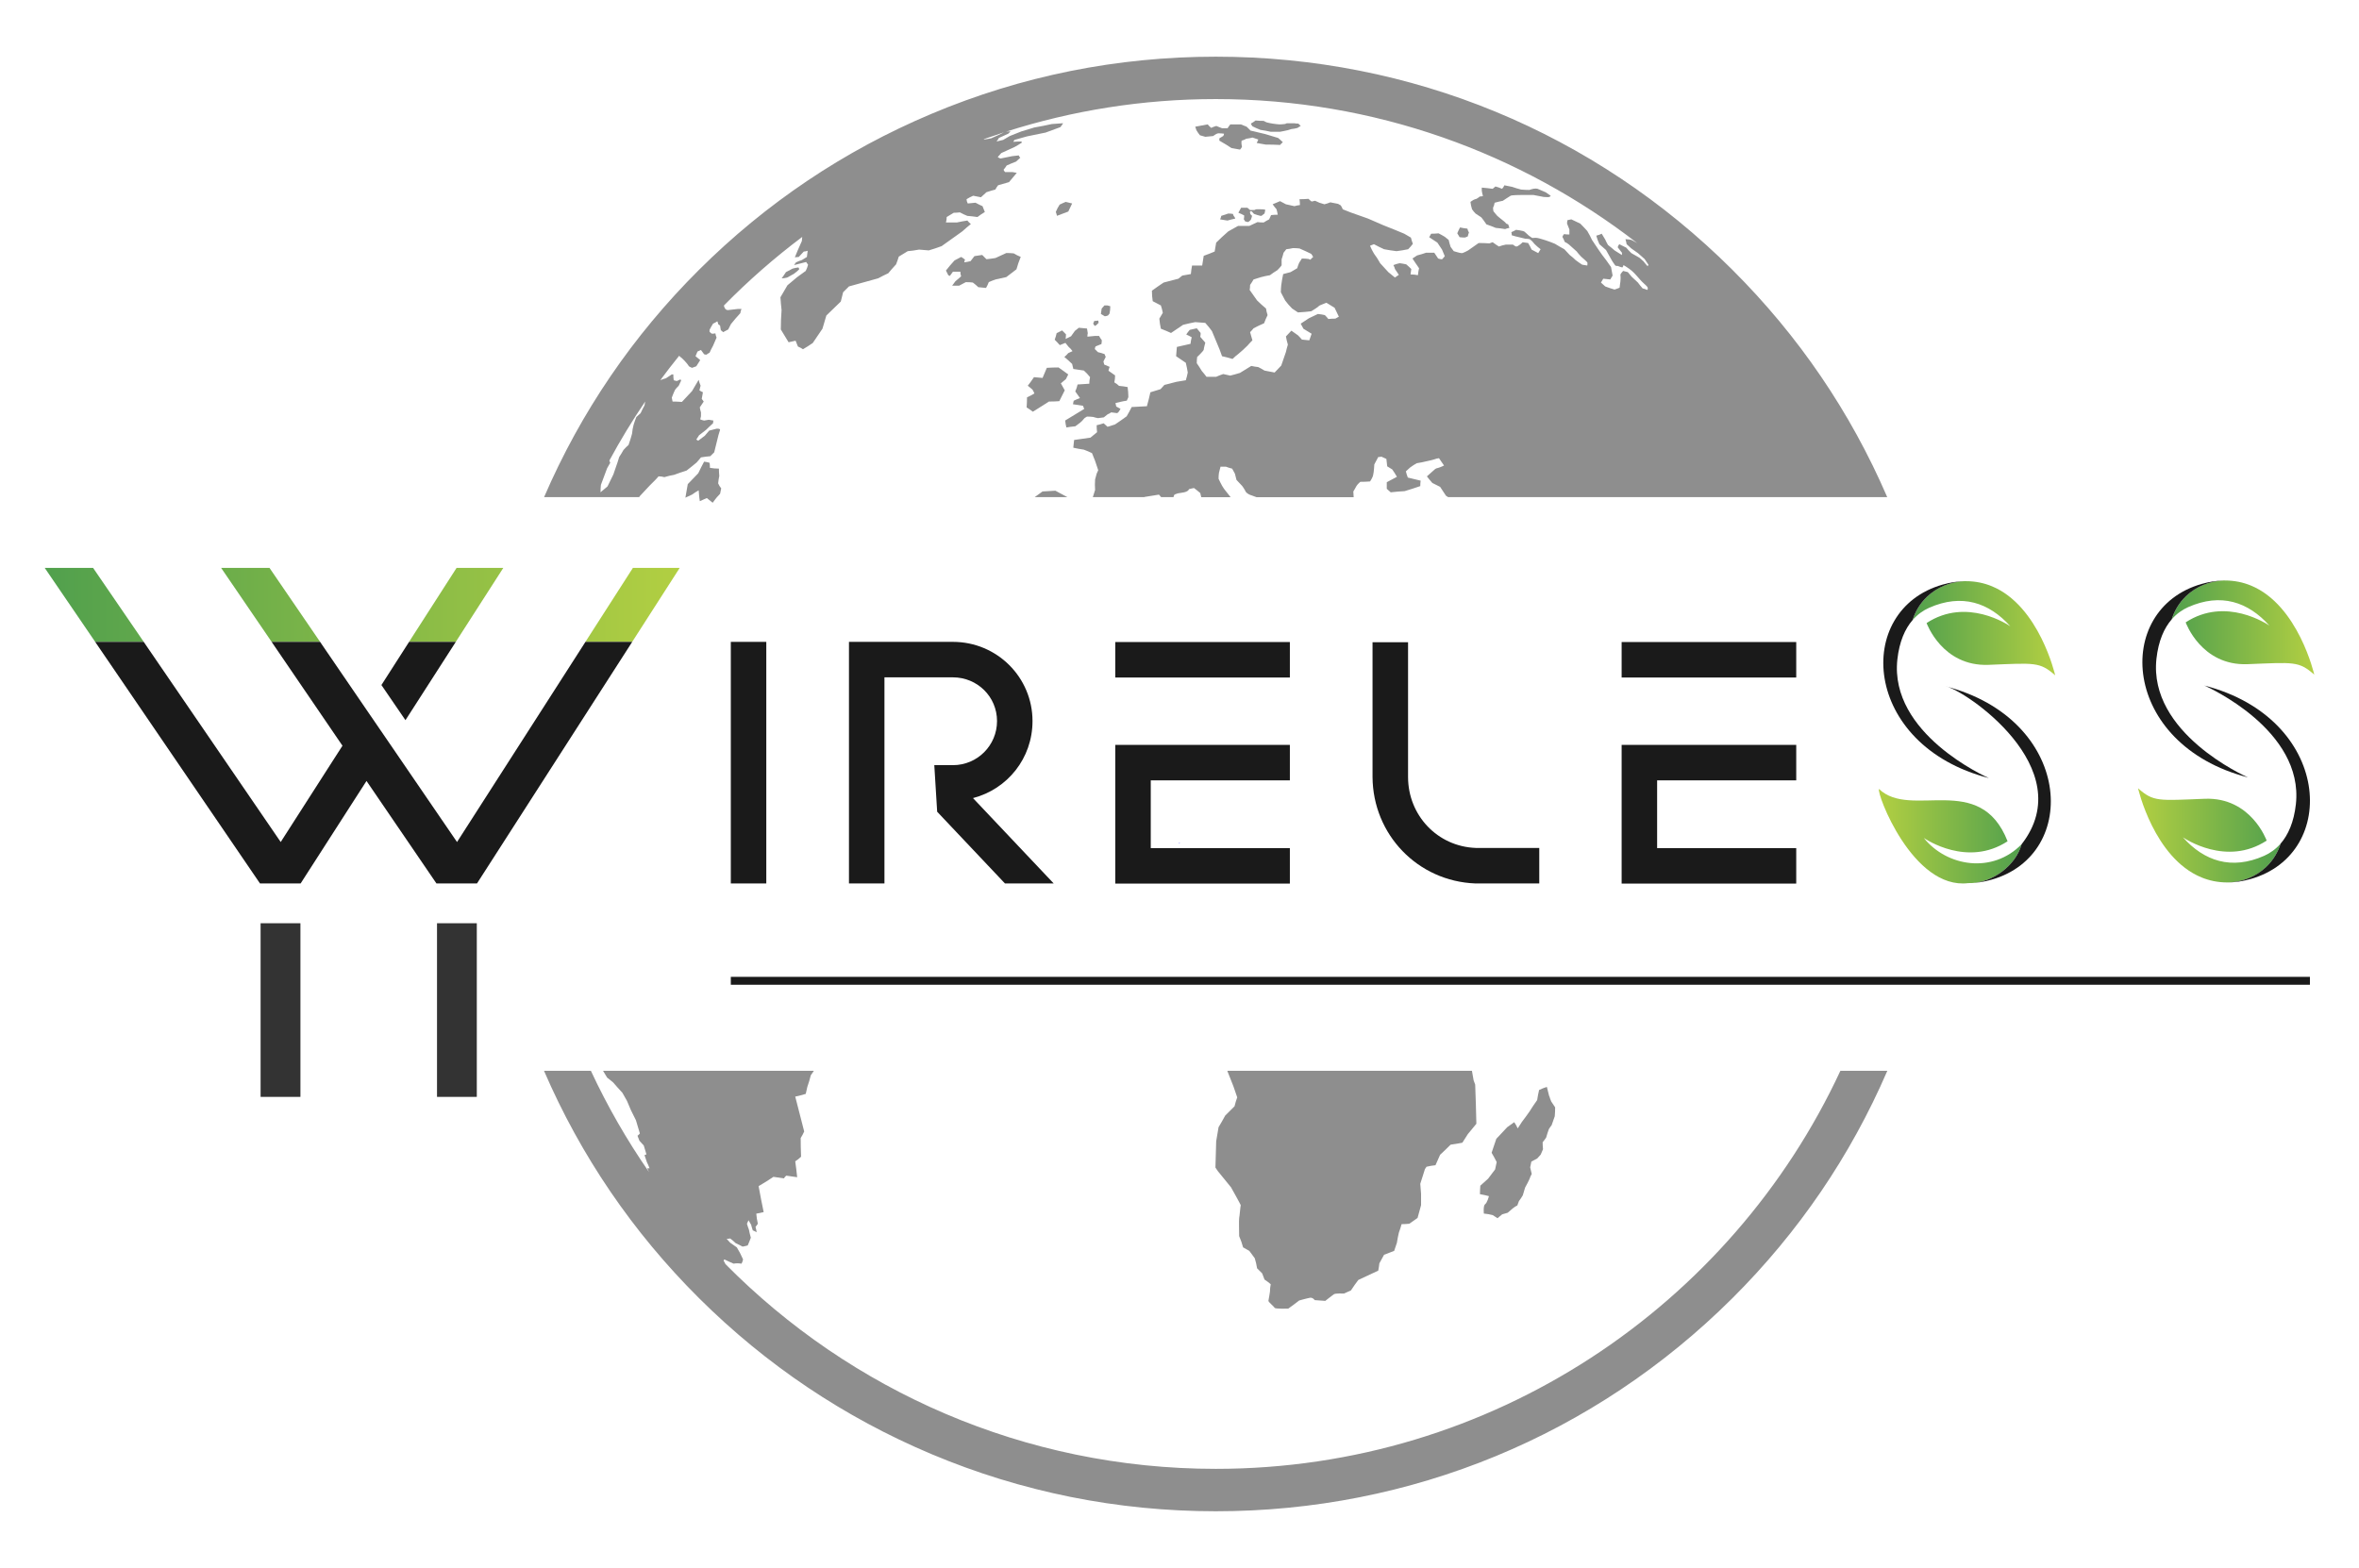 <?xml version="1.0" encoding="UTF-8"?>
<svg id="Layer_1" data-name="Layer 1" xmlns="http://www.w3.org/2000/svg" xmlns:xlink="http://www.w3.org/1999/xlink" viewBox="0 0 558.43 371.23">
  <defs>
    <style>
      .cls-1 {
        fill: url(#linear-gradient-2);
      }

      .cls-2 {
        fill: #8e8e8e;
        fill-rule: evenodd;
      }

      .cls-3 {
        fill: blue;
      }

      .cls-4 {
        fill: #333;
      }

      .cls-5 {
        fill: url(#linear-gradient-5);
      }

      .cls-6 {
        fill: none;
      }

      .cls-7 {
        fill: url(#linear-gradient-3);
      }

      .cls-8 {
        fill: #1a1a1a;
      }

      .cls-9 {
        fill: url(#linear-gradient);
      }

      .cls-10 {
        fill: url(#linear-gradient-4);
      }
    </style>
    <linearGradient id="linear-gradient" x1="10.59" y1="143.21" x2="160.9" y2="143.21" gradientUnits="userSpaceOnUse">
      <stop offset="0" stop-color="#51a04d"/>
      <stop offset="1" stop-color="#b2cf42"/>
    </linearGradient>
    <linearGradient id="linear-gradient-2" x1="514.09" y1="148.58" x2="547.84" y2="148.58" gradientUnits="userSpaceOnUse">
      <stop offset="0" stop-color="#51a04d"/>
      <stop offset="1" stop-color="#b2cf42"/>
    </linearGradient>
    <linearGradient id="linear-gradient-3" x1="506.13" y1="197.79" x2="539.88" y2="197.79" gradientUnits="userSpaceOnUse">
      <stop offset="0" stop-color="#b2cf42"/>
      <stop offset="1" stop-color="#51a04d"/>
    </linearGradient>
    <linearGradient id="linear-gradient-4" x1="452.76" y1="148.74" x2="486.51" y2="148.74" xlink:href="#linear-gradient-2"/>
    <linearGradient id="linear-gradient-5" x1="444.77" y1="197.99" x2="478.55" y2="197.99" xlink:href="#linear-gradient-3"/>
  </defs>
  <g>
    <path class="cls-2" d="m435.66,253.53c-25.84,55.59-82.39,94.24-147.85,94.24-45.39,0-86.5-18.57-116.07-48.47-.11-.22-.25-.47-.45-.85q.09-.09.18-.27,1.11.55,2.21,1.01.37-.09.83-.09t1.02.09q.27-.46.37-1.01-.37-.83-.74-1.56-.28-.55-.74-1.29-.74-.55-1.57-1.1-.37-.46-.83-.92.46,0,.83-.09.74.55,1.29,1.1.93.46,1.66.83.56-.09,1.2-.28.37-.82.74-1.83-.28-1.01-.46-1.93-.28-.73-.46-1.38.18-.36.37-.82s.55.92.64,1.1c0,.18.37,1.29.37,1.29q.46.18.92.45-.09-.64-.27-1.28.27-.28.55-.74-.28-1.19-.37-2.38.92-.18,1.75-.37-.64-3.03-1.2-6.15,1.76-1.01,3.51-2.2,1.29.18,2.49.37.18-.37.55-.65,1.2.19,2.58.37-.18-1.83-.46-3.76.74-.46,1.38-1.1-.09-2.21-.09-4.41.46-.73.83-1.56-1.01-4.04-2.12-8.26,1.29-.27,2.49-.64.18-.74.37-1.65.46-1.29.83-2.76c.32-.46.54-.78.72-1.05h-49.9c.24.4.53.89.96,1.6q.74.55,1.39,1.11,1.1,1.28,2.21,2.47.55.92,1.1,1.93.46,1.01.93,2.2.64,1.29,1.19,2.39.47,1.56.93,3.12-.28.37-.56.55.28.64.46,1.19.46.46,1.02,1.11.27.91.64,2.11-.27.09-.46.18.28.83.56,1.65.36.74.64,1.47h-.55c.18.4.31.66.41.88-5.23-7.55-9.84-15.56-13.75-23.96h-11.1c8.7,20.14,21.04,38.25,36.7,53.83,15.89,15.81,34.4,28.23,55,36.91,21.33,8.98,43.99,13.54,67.33,13.54,46.19,0,89.62-17.92,122.29-50.45,15.64-15.58,27.98-33.69,36.67-53.83h-11.11Zm-25.56-189.65c-32.66-32.54-76.09-50.46-122.29-50.46-23.35,0-46,4.55-67.33,13.54-20.61,8.68-39.11,21.1-55,36.92-15.65,15.57-27.99,33.68-36.68,53.82h22.54s.02-.09.03-.14q1.2-1.29,2.4-2.57.65-.65,1.29-1.29.46-.46.83-.92.74,0,1.38.19,1.2-.37,2.31-.55,1.47-.55,2.95-1.01,1.2-.92,2.4-1.93.46-.55,1.01-1.19,1.11-.19,2.21-.28l.92-.92s.93-3.85,1.02-4.13c.09-.36.27-.91.37-1.19,0-.37-.83-.27-.83-.27q-.83.18-1.75.45-.56.65-1.02,1.2-.83.64-1.57,1.19-.18-.09-.46-.27.28-.46.65-1.01.83-.65,1.66-1.29.83-.83,1.66-1.56,0-.37.09-.64-.55-.09-1.11-.19-.55.1-1.1.19-.46-.09-.92-.28.09-.27.18-.73v-.92q-.18-.55-.28-1.19.46-.74.93-1.38-.19-.27-.47-.64.1-.74.28-1.56-.46-.19-.83-.46.09-.46.28-1.1-.28-.64-.46-1.38-.83,1.38-1.57,2.66-1.2,1.29-2.4,2.57-1.1-.09-2.21-.09l-.18-.92s.55-1.47.73-1.74c0-.18.92-1.1.92-1.1q.28-.55.56-1.2,0-.18-.19-.27s-.64.27-.83.37c-.18,0-.73-.19-.73-.19q-.1-.64-.1-1.37h-.36q-.74.46-1.39.91c-.62.18-.65.19-1.32.44,1.44-1.95,2.91-3.86,4.43-5.74.01,0,.02,0,.03-.02q.27.28.64.55.28.28.65.64s.92,1.01,1.01,1.29c.09.09.74.37.74.37q.46-.19,1.01-.37.56-.83.93-1.47-.56-.46-1.11-.92.18-.46.46-1.1.46-.18.83-.37.37.55.74,1.01.27.1.55.1.37-.28.74-.46.37-.83.83-1.66.37-.91.83-1.92-.19-.46-.28-1.01-.37.09-.83.09-.28-.18-.55-.46v-.46q.37-.73.83-1.47.46-.18,1.01-.55s.19.37.19.65c.09.09.46.36.46.36q.09.55.18,1.1.28.19.55.46.56-.27,1.2-.64.37-.73.65-1.28,1.1-1.38,2.21-2.57.09-.56.28-1.01h-.83s-1.48.18-2.31.27c-.83.09-1.01-1.01-1.01-1.01.01-.04.02-.07.02-.1,5.75-5.85,11.93-11.27,18.51-16.21-.03.24-.05.49-.09.98q-.93,2.02-1.66,3.86.55-.09.92-.09.55-.55,1.2-1.29.37,0,.92-.18-.09.73-.19,1.47-.64.36-1.19.73-.65.18-1.39.55-.18.28-.46.64,1.48-.36,2.86-.73.28.37.46.64-.18.74-.55,1.47-1.02.74-2.03,1.47-1.2,1.01-2.3,1.93-.83,1.37-1.66,2.84.09,1.47.27,3.03-.18,2.3-.18,4.59.92,1.47,1.84,3.03.83-.18,1.66-.37.28.74.55,1.38.65.27,1.2.64,1.11-.64,2.31-1.47,1.1-1.65,2.3-3.39.46-1.56.92-3.12,1.76-1.66,3.42-3.31.27-1.1.55-2.2.64-.64,1.38-1.38,3.41-.92,6.92-1.92,1.19-.65,2.39-1.2.83-1.01,1.85-2.11.36-.92.64-1.83,1.11-.65,2.12-1.29,1.2-.09,2.68-.37,1.1.1,2.3.19,1.57-.46,3.04-1.01,2.49-1.75,4.89-3.49,1.01-.92,2.03-1.74-.46-.37-.83-.83-1.2.18-2.49.46h-2.58q.18-.64.18-1.29.74-.46,1.66-1.01.65,0,1.47-.09.83.46,1.76.83,1.19.09,2.39.27.83-.64,1.75-1.19-.27-.64-.55-1.38-.83-.36-1.66-.82-.92.09-1.84.18-.28-.55-.28-1.01.74-.46,1.57-.82l1.84.36q.65-.64,1.29-1.19,1.11-.37,2.12-.64.28-.55.65-1.01,1.29-.37,2.58-.74.92-1.1,1.84-2.2-.46-.09-1.01-.18h-1.75q-.28-.28-.37-.55.46-.55.74-1.01,1.2-.55,2.21-.92.46-.46,1.01-.92-.27-.27-.36-.55-.74.09-1.57.18-1.38.28-2.77.56-.46-.19-.64-.37.46-.46.83-.92,1.56-.73,3.22-1.47.83-.46,1.66-1.01,0-.09-.09-.27-1.01,0-1.94.09.19-.28.28-.46,1.57-.46,2.95-.83,2.21-.46,4.43-.91,1.84-.65,3.5-1.29.37-.46.64-.92-1.38.1-2.67.19-2.03.46-4.15.82-1.56.46-3.04.92-1.38.55-2.77,1.1-.82.46-1.56.92-.74.18-1.57.37.37-.46.55-.83,1.2-.55,2.22-1.01.27-.27.55-.55c-.55,0-.63,0-1.05.06,15.66-5,32.33-7.71,49.63-7.71,37.56,0,72.18,12.74,99.76,34.1-.52-.3-1.33-.75-1.39-.75-.19-.09-1.39-.18-1.39-.18q.19.64.28,1.19.65.55,1.11,1.01.83.55,1.56,1.1.74.64,1.57,1.38.46.73.92,1.37-.09.19-.18.37s-.92-1.01-1.01-1.19c-.19-.19-.93-.83-.93-.83q-1.01-.55-1.93-1.1-.74-.73-1.2-1.29-.92-.45-1.66-.82-.28.37-.37.73.55.65,1.01,1.29v.55q-.82-.55-1.75-1.1-.73-.65-1.56-1.29-.37-.64-.65-1.28-.37-.65-.83-1.38-.55.28-1.29.46.28,1.01.74,2.02.74.64,1.57,1.38.64,1.19,1.38,2.47s.46.74.74,1.1c.18.28.64.19.64.19q.65.27,1.11.37.18-.19.27-.56.65.37,1.29.83.65.46,1.2,1.01s1.29,1.38,1.48,1.65c.27.37,1.38,1.29,1.66,1.65.27.46,0,.74,0,.74q-.65-.28-1.11-.37-.64-.73-1.11-1.38-.64-.64-1.47-1.37-.46-.55-.92-1.1-.65-.19-1.11-.28-.37.37-.64.83.09.82,0,1.65s-.19,1.28-.19,1.47c-.09.09-1.2.46-1.2.46q-1.01-.28-2.21-.74-.46-.46-1.01-.92.27-.45.55-.91.83.09,1.66.18.28-.46.55-.92-.18-1.01-.37-2.02-.55-.82-1.1-1.56-1.02-1.28-1.94-2.66-.74-1.1-1.47-2.2-.46-1.01-1.11-2.11-.74-.83-1.66-1.75-1.01-.45-2.12-1.01-.46.1-.92.19-.09.37-.09.82.27.65.55,1.38v1.19s-.92,0-1.2-.09c-.18,0-.46.64-.46.64q.37.65.55,1.2.56.27,1.02.64s1.75,1.56,1.84,1.65c.09.19,1.02,1.2,1.02,1.2,0,0,1.38,1.19,1.47,1.37.09.09,0,.74,0,.74q-.55-.1-1.2-.19-.74-.46-1.57-1.1-.64-.64-1.38-1.19-.64-.64-1.29-1.38-1.2-.64-2.21-1.28-1.11-.46-2.21-.83s-1.76-.55-1.94-.55c-.28-.09-1.01,0-1.2,0-.09,0-.83-.55-.83-.55,0,0-.83-.73-1.01-.92-.28-.27-2.03-.46-2.03-.46q-.46.28-1.11.55.1.37.1.74.83.27,1.75.46.73.18,1.47.36.56,0,1.02.1.37.27.55.45.28.37.64.74.65.64,1.39,1.19-.28.46-.56.92-.83-.46-1.56-.83-.37-.82-.83-1.56-.65-.09-1.29-.18s-1.11,1.1-1.57,1.01c-.28-.09-.74-.46-.74-.46h-1.66q-.92.18-1.66.46-.73-.46-1.47-1.01-.37.09-.74.27-1.29-.09-2.58-.09-1.2.83-2.49,1.75s-1.29.73-1.57.64c-.37,0-1.84-.46-1.84-.46q-.37-.46-.74-1.01-.27-.83-.46-1.65-.46-.37-.92-.74-.74-.45-1.48-.82-.83.09-1.75.09-.18.37-.46.83.92.64,1.94,1.28.55.83,1.1,1.65.28.74.65,1.56-.28.37-.65.74-.36,0-.92-.19-.46-.64-.92-1.37h-1.94q-1.01.36-2.12.64-.55.37-1.1.73.37.55.74,1.11.36.55.82,1.19-.18.73-.27,1.65-.92-.18-1.75-.18.09-.65.18-1.29-.55-.55-1.2-1.1-.83-.18-1.56-.27-.83.18-1.48.45.28.46.37.92.46.74.92,1.38-.37.27-.92.64-.83-.64-1.57-1.28-1.01-1.1-1.93-2.11-.65-1.2-1.48-2.3-.55-.92-.92-1.83.46-.19.92-.37,1.2.64,2.4,1.19,1.47.28,2.95.46,1.47-.18,2.76-.46.65-.64,1.11-1.28-.28-.74-.46-1.47-.83-.46-1.57-.92-2.4-1.01-4.98-2.02-1.84-.82-3.59-1.56-2.12-.73-4.15-1.47-.92-.36-1.84-.73-.19-.46-.47-.92-.27-.18-.64-.37-.83-.18-1.84-.36-.65.27-1.39.46-.64-.19-1.2-.37-.55-.28-1.01-.46-.37.09-.83.18-.37-.27-.74-.64-1.01.09-2.12.09.1.74.1,1.38-.74.09-1.3.27-1.1-.27-2.02-.45-.65-.37-1.39-.74-.83.37-1.75.74.37.55.92,1.19.19.64.28,1.28-.74,0-1.57.09-.18.46-.46,1.01-.74.37-1.29.74-.83,0-1.47-.09-1.02.46-1.94.91h-2.67q-1.2.65-2.31,1.29-1.47,1.28-2.86,2.66-.18,1.01-.36,2.11-1.29.55-2.59,1.01-.18,1.1-.36,2.3h-2.4q-.19,1.01-.28,2.02-1.1.18-2.03.36-.46.37-.92.74-1.75.46-3.5.91-1.38.92-2.77,1.93,0,1.29.19,2.48,1.01.55,1.93,1.01.28.83.46,1.74-.46.74-.82,1.38.09,1.19.36,2.39,1.2.46,2.4,1.01,1.48-1.01,2.86-1.93,1.47-.37,2.86-.64,1.2.09,2.39.18.83.92,1.57,1.93.55,1.28,1.11,2.66.73,1.65,1.29,3.3,1.29.28,2.49.65.64-.65,1.38-1.2,1.11-.92,2.12-1.93.55-.64,1.2-1.28-.28-1.01-.55-1.93.46-.46.82-.92,1.2-.64,2.49-1.19.37-1.01.83-1.93-.27-.82-.37-1.56-1.1-.91-2.12-1.92-.83-1.2-1.75-2.48.1-.55.1-1.19.46-.65.82-1.29.93-.27,1.76-.55,1.01-.28,2.12-.46.83-.64,1.75-1.19s1.01-1.01,1.01-1.2v-1.37q.28-.83.46-1.56.37-.46.65-.83.83-.09,1.57-.27.83,0,1.56.09,1.48.64,2.77,1.28.28.37.46.74-.37.27-.65.64-.27-.09-.46-.18-.83-.1-1.56-.1-.37.55-.65,1.01-.28.65-.46,1.29-.83.46-1.57.92-.92.27-1.75.46-.28,1.28-.46,2.66-.09.82-.09,1.65.46.92,1.01,1.93.74,1.01,1.66,1.92.65.46,1.38.92,1.66-.09,3.14-.27s1.84-1.11,1.84-1.29c.09-.09,1.75-.73,1.75-.73q1.02.64,1.94,1.19.46,1.01,1.01,2.11-.36.18-.83.46-.83,0-1.66.09-.36-.46-.82-.92-.74-.18-1.66-.27-1.11.55-2.12,1.01-.93.64-1.94,1.28.37.65.64,1.2,1.02.64,1.94,1.19-.28.73-.55,1.56-.83-.09-1.75-.18-.46-.55-.93-1.01-.73-.55-1.56-1.1-.65.73-1.29,1.37.18,1.01.46,1.93-.28.92-.46,1.74-.56,1.66-1.11,3.22-.74.82-1.57,1.65-1.1-.19-2.39-.46-.74-.46-1.48-.83-.83-.09-1.66-.27-1.29.82-2.67,1.65-1.2.37-2.31.64-.83-.18-1.66-.37-.83.28-1.66.65h-2.3q-.55-.74-1.11-1.38-.55-.92-1.19-1.84,0-.73.09-1.46s1.56-1.47,1.56-1.75.37-1.65.37-1.65q-.64-.73-1.19-1.38.09-.46.09-.91-.46-.55-.92-1.11-.83.19-1.66.37-.47.55-.83,1.1.64.28,1.29.65-.19.73-.28,1.56-1.57.36-3.23.73-.09,1.1-.18,2.2,1.2.83,2.3,1.56.28,1.2.46,2.3-.18.92-.46,1.83-1.1.19-2.21.37-1.47.37-2.86.73-.46.46-.92,1.01-1.2.37-2.4.74-.36,1.65-.82,3.3-1.76.09-3.6.19-.55,1.1-1.2,2.2-1.38,1.01-2.76,1.93-.93.27-1.76.55-.46-.37-.92-.83-.83.28-1.66.46,0,.83.1,1.65-.74.64-1.57,1.29-1.94.27-3.87.55-.1.91-.19,1.83,1.2.28,2.49.46,1.01.37,1.94.83.37.92.73,1.83.37,1.1.74,2.21-.18.36-.37.82-.18.64-.37,1.38-.09,1.28,0,2.48c-.29.88-.35,1.06-.54,1.7h12.18s.04-.03.07-.05q1.75-.28,3.41-.55c.26.29.4.45.52.6h2.91c.05-.14.1-.31.17-.51,0,0,.27-.37,1.84-.55,1.57-.18,1.66-.83,1.66-.83q.65-.18,1.2-.27.74.55,1.48,1.19c.12.47.18.73.23.97h6.95c-.66-.82-1.31-1.65-1.56-1.98-.55-.73-1.29-2.38-1.29-2.38q0-.74.09-1.38.18-.74.37-1.47h1.29q.74.28,1.47.46.37.64.65,1.19.18.74.37,1.47.64.73,1.38,1.47s.65.92.83,1.38c.37.45,1.02.73,1.38.82.22.09.7.26,1.13.42h23.02c-.03-.6-.08-1.34-.08-1.34,0,0,.55-.91.73-1.28.19-.37.92-1.01.92-1.01q1.2,0,2.31-.09s.64-.92.74-1.56c.18-.65.27-2.48.27-2.48q.46-.83.93-1.74.46,0,.73-.1.65.28,1.2.55.09.92.19,1.75.64.37,1.19.73.65.92,1.11,1.75-1.2.64-2.4,1.28v1.56q.46.37.93.83,1.65-.19,3.31-.28,1.85-.55,3.69-1.19,0-.64.09-1.29-1.56-.36-3.04-.73-.28-.73-.46-1.47.55-.46,1.01-.92.74-.55,1.57-1.01,1.2-.18,2.31-.46.92-.18,1.84-.45.46-.19,1.11-.28.55.83,1.19,1.74s-.73.37-1.38.56c-.64.09-.92.45-.92.45q-.83.74-1.75,1.56.64.83,1.29,1.56l1.84.92q.65,1.01,1.39,2.11c.21.13.38.24.52.33h103.93c-8.68-20.14-21.02-38.25-36.65-53.82Zm-257.53,32.11q-.46.82-.92,1.83-.55.46-1.01.92-.37.92-.65,1.84-.28,1.01-.37,2.11-.18.64-.37,1.28-.18.55-.46,1.38-.64.55-1.2,1.19-.46.83-1.01,1.66-.18.55-.37,1.19-.55,1.56-1.01,2.94-.74,1.46-1.39,2.84-.83.73-1.65,1.38,0-.92.09-1.75.73-2.02,1.47-3.94.28-.55.74-1.29c-.11-.28-.16-.39-.21-.53,2.6-4.81,5.43-9.48,8.49-13.98-.05.22-.09.48-.17.93Zm82.05-63.24q-.92.19-1.75.28s.08-.08.11-.12c1.56-.55,3.13-1.08,4.7-1.59-1.4.7-1.49.74-3.06,1.43Zm15.21,83.43q-1.47.09-3.04.18c-.96.69-1.02.74-1.85,1.34h7.73c-.98-.54-2.84-1.52-2.84-1.52Zm99.38,140.61q-.18-.46-.37-1.01c-.22-1.2-.27-1.48-.4-2.25h-57.91c.06.16.14.35.23.59q.65,1.56,1.2,3.03.46,1.38.92,2.66-.37,1.01-.64,2.12-1.11,1.1-2.21,2.2-.74,1.38-1.57,2.75-.28,1.65-.56,3.31-.09,3.12-.18,6.24.28.46.55.82,1.57,1.93,3.14,3.86s2.21,3.94,2.3,4.22c-.09.37-.27,2.66-.37,3.03-.09.27,0,4.31,0,4.31q.56,1.29.93,2.66.83.46,1.47.83.65.92,1.29,1.74.37,1.2.55,2.39.65.64,1.2,1.19.28.74.56,1.47.83.55,1.47,1.1-.18.92-.18,1.75s-.28,1.83-.37,2.2c0,.27,1.38,1.38,1.47,1.65.19.28,3.23.18,3.23.18q1.29-.91,2.58-1.92s1.94-.55,2.58-.65c.65-.09,1.11.56,1.11.56q1.29.09,2.49.18s1.75-1.38,2.03-1.56c.36-.28,2.39-.18,2.39-.18q.83-.37,1.66-.74.83-1.28,1.75-2.48,2.31-1.1,4.71-2.2.18-.92.27-1.74.55-1.01,1.11-2.02,1.2-.46,2.39-.92.37-1.01.65-1.93.18-1.19.46-2.38.37-1.01.65-2.02.92,0,1.84-.1.92-.64,1.94-1.37.46-1.56.83-3.03v-2.66q-.1-1.2-.19-2.39.55-1.74,1.11-3.49.18-.27.37-.55,1.1-.27,2.12-.36.55-1.29,1.1-2.48,1.29-1.19,2.49-2.39,1.38-.18,2.77-.46.64-1.01,1.29-2.02,1.01-1.19,2.03-2.47-.1-4.59-.28-9.27Z"/>
    <path class="cls-2" d="m187.98,64.79q.65-.46,1.2-1.01,0-.28-.18-.46-.74.09-1.38.28-.83.46-1.57.83-.46.73-1.01,1.47.55,0,1.29-.18.83-.46,1.66-.92Z"/>
    <path class="cls-2" d="m225.59,64.33h1.75q0,.55.18,1.1-.74.64-1.38,1.19-.37.46-.74,1.01h1.66q.74-.37,1.57-.83.92,0,1.66.09.74.55,1.29,1.1.92.09,1.84.18.37-.64.65-1.38.83-.37,1.66-.64,1.2-.28,2.49-.55,1.2-.92,2.4-1.84.37-1.38,1.01-2.94-.92-.37-1.66-.83-.83-.09-1.75-.09-1.38.64-2.58,1.19-1.11.18-2.12.28-.55-.55-1.01-1.01-1.01.18-1.84.28-.46.55-.92,1.19-.74.18-1.48.28,0-.28.18-.64-.46-.37-.92-.64-.83.46-1.57.83-1.11,1.19-2.03,2.39.28.55.55,1.1.18.09.37.18.37-.46.74-1.01Z"/>
    <path class="cls-2" d="m284.04,32.02q.65.18,1.29.37.92-.09,1.84-.18.28-.18.55-.37t.65-.28q.65,0,1.38.09,0,.28-.18.55-.46.28-.92.55v.55q.83.46,1.57.92.74.46,1.29.83,1.11.18,2.03.37.28-.28.46-.64-.18-.73-.09-1.47.65-.18,1.11-.46.74-.09,1.47-.28.83.28,1.38.46-.18.46-.37.83,1.11.18,2.12.37,1.75,0,3.41.09.28-.37.65-.64-.55-.55-1.11-1.01-1.57-.46-3.04-.92-1.66-.37-3.5-.83-.46-.46-.92-.92-.65-.28-1.38-.55h-2.49q-.37.46-.65.92h-1.29q-.74-.28-1.38-.55-.65.18-1.2.46-.55-.46-.83-.83-1.38.28-2.95.55.18.46.28.83.37.64.83,1.19Z"/>
    <path class="cls-2" d="m298.32,30.74q1.29.18,2.49.46h2.21q.46-.09.92-.18,1.01-.18,1.75-.46.83-.09,1.48-.28.37-.28.74-.46-.28-.28-.55-.55-.46,0-1.01-.09h-1.75q-.09.09-.46.18-.65.09-1.29.09s-1.2-.09-1.57-.18c-.18,0-1.38-.28-1.38-.28q-.46-.18-.74-.37-1.01,0-1.94-.09-.46.37-1.11.73.09.28.37.64.92.46,1.84.83Z"/>
    <path class="cls-2" d="m170.73,115.63q-.18.73-.27,1.28c-.34.36-.55.59-.73.79-.31.36-.49.62-1.02,1.33q-.74-.56-1.39-1.11-.83.37-1.66.74c-.06-.44-.1-.73-.13-.96-.06-.47-.08-.76-.14-1.61q-.83.46-1.57,1.01c-.72.32-.81.36-1.3.6-.08.04-.17.08-.27.13.01-.05.02-.09.02-.13.26-1.43.27-1.48.54-3.08q1.19-1.28,2.48-2.57.65-1.38,1.39-2.75.73.09,1.29.27.09.55.09,1.2,1.01.18,2.12.18,0,.82.09,1.74-.18.83-.27,1.75.27.64.73,1.19Z"/>
    <path class="cls-2" d="m248.27,95.07q1.29,0,2.49-.09.65-1.28,1.29-2.57-.46-.83-.92-1.65.55-.46,1.2-1.01.28-.55.55-1.1-1.11-.83-2.3-1.65-1.38,0-2.77.09-.46,1.1-1.01,2.39-.92-.09-2.03-.18-.74,1.1-1.47,2.02.55.46,1.11.92.28.46.46.92-.92.55-1.75.92,0,1.19-.09,2.39.74.46,1.48,1.01,1.94-1.19,3.78-2.39Z"/>
    <path class="cls-2" d="m252.23,81.21q.37.46.74.92.55.46.92,1.01-.46.18-1.01.46-.37.46-.92.92,1.01.83,1.84,1.65.18.64.28,1.19,1.29.18,2.49.37.83.73,1.47,1.56-.18.83-.18,1.56-1.38.09-2.77.18-.18.83-.55,1.65.55.73,1.11,1.56-.74.28-1.48.64-.09.37-.18.83,1.2.18,2.4.37.09.37.28.73-2.3,1.38-4.52,2.75.09.83.28,1.65,1.01-.18,2.12-.28.55-.37,1.11-.83t.83-.83.83-.64q.74,0,1.48.09.55.18,1.11.28.65-.09,1.38-.18.46-.37.92-.73.46-.18.83-.46.74.09,1.38.18.28-.09.37-.28.28-.37.46-.73-.46-.28-1.01-.55-.09-.46-.18-.83.65-.18,1.2-.28.74-.18,1.48-.28.18-.37.37-.83,0-1.19-.18-2.39-.92-.18-2.03-.28-.46-.46-1.11-.83.18-.83.18-1.65-.83-.55-1.57-1.1.09-.46.28-.92-.74-.28-1.29-.55-.09-.37-.18-.73.28-.55.55-1.1-.18-.28-.28-.64-.74-.28-1.57-.46-.37-.37-.74-.73,0-.28.18-.64.65-.28,1.38-.55.09-.46.09-.92-.37-.46-.65-1.01h-.92q-.92.09-1.84.18,0-.46.09-.83-.09-.55-.18-1.1-.92-.09-1.94-.18-.46.37-.92.73-.46.64-.92,1.28-.55.28-1.29.64.09-.55.09-1.1-.46-.46-.92-.92-.55.28-1.29.64-.18.83-.46,1.56.65.64,1.2,1.28.65-.28,1.38-.55Z"/>
    <path class="cls-2" d="m259.51,76.99q.28-.28.55-.55,0-.28-.09-.55-.46.09-.92.09-.18.37-.28.64.18.28.37.55.18-.09.37-.18Z"/>
    <path class="cls-2" d="m262.28,74.7q.18-.18.37-.46.18-.83.18-1.74-.28-.09-.65-.18h-.74q-.37.37-.65.73-.09.64-.18,1.28.46.28.92.55.28,0,.74-.18Z"/>
    <path class="cls-2" d="m252.88,50.1q.46-.92.92-1.93-.74-.18-1.57-.37-.74.37-1.38.64-.55.83-.92,1.74.18.46.28.92,1.29-.46,2.67-1.01Z"/>
    <path class="cls-2" d="m366.73,259.54q-.28-1.1-.55-2.2-.92.28-1.84.73-.28,1.19-.46,2.39-.92,1.28-1.84,2.75-.83,1.19-1.75,2.39-.46.73-1.01,1.56-.37-.83-.83-1.47-.74.55-1.66,1.19-1.29,1.38-2.58,2.75-.55,1.65-1.11,3.3.65,1.1,1.2,2.2-.18.83-.37,1.74-.83,1.1-1.66,2.2-.92.83-1.84,1.65-.09,1.01-.09,2.02,1.11.18,2.12.46s-.37,1.56-.92,1.93c-.46.37-.28,2.2-.28,2.2q1.11.09,2.12.37.55.37,1.11.73.55-.46,1.11-.92.65-.18,1.29-.37.65-.55,1.29-1.1.46-.37,1.01-.64.18-.55.37-1.01.55-.73.92-1.38.28-.92.55-1.84s1.01-1.84,1.11-2.2c.09-.37.46-1.01.46-1.01q-.18-.83-.37-1.56.18-.73.28-1.38.74-.37,1.38-.73.46-.55.83-.92.28-.64.55-1.28-.09-.73-.09-1.65.46-.55.83-1.1.28-1.01.65-2.02.28-.46.65-.92.37-1.01.74-2.11.09-1.01.09-2.11-.46-.73-.92-1.38-.28-.64-.46-1.28Z"/>
    <path class="cls-2" d="m349.3,50.56q.74.46,1.38.92.65.83,1.2,1.65,1.11.37,2.21.83,1.11.09,2.21.28.37-.18,1.01-.28-.18-.46-.28-.83-.28-.09-.46-.18-.28-.37-.65-.64s-1.29-1.01-1.47-1.19c-.18-.18-.92-1.1-.92-1.1q-.09-.46-.09-.83.28-.55.37-1.19,1.01-.28,1.94-.46s1.66-1.1,1.84-1.19c.28-.18,2.4-.18,2.4-.18h3.04c.09,0,2.4.46,2.4.46,0,0,1.29.09,1.29,0,.18,0,.37-.28.37-.28q-.55-.37-1.2-.83-1.01-.46-1.94-.83-.46-.09-.92,0t-1.01.28q-.92,0-1.94-.09-1.11-.28-2.12-.64-.83-.18-1.84-.37-.18.46-.55.83-.83-.37-1.57-.55-.37.28-.65.55-1.29-.18-2.58-.28v.73q.09.64.28,1.28-.37.09-.74.09s-.74.64-1.11.64c-.37.09-1.11.64-1.11.64q.09.83.37,1.74.37.55.83,1.01Z"/>
    <path class="cls-2" d="m346.72,56.25q.37-.09.74-.28.09-.46.28-.92-.28-.46-.37-.92-.92-.09-1.75-.28s-.65,1.28-.65,1.38c.09.18.55.92.55.92q.55.09,1.2.09Z"/>
    <path class="cls-2" d="m291.87,50.65q-.55-.09-1.11-.09-.83.28-1.66.55-.09.46-.28.83.92.18,1.75.28.92-.28,1.84-.46-.09-.37-.37-.64-.09-.18-.18-.46Z"/>
    <path class="cls-2" d="m297.86,49.55c-.55-.09-.92.18-.92.18h-1.01q-.37-.28-.65-.55h-1.48q-.28.55-.65,1.19.74.28,1.38.64,0,.46-.09.92.18.18.28.46s.55.18.65.18c.28,0,.74-.55.74-.55q.18-.46.28-.92-.18-.18-.37-.37s-.18-.46-.09-.64c0-.18.46,0,.46,0q.18.28.46.55s1.47.55,1.75.46c.09,0,.55-.46.74-.55,0-.09.18-.64.18-.83s-1.2-.18-1.66-.18Z"/>
  </g>
  <g>
    <g>
      <rect class="cls-4" x="61.69" y="218.59" width="9.43" height="41.11"/>
      <rect class="cls-4" x="103.45" y="218.59" width="9.42" height="41.11"/>
      <path class="cls-9" d="m149.82,134.46l-11.23,17.5h11.07l11.24-17.5h-11.08Zm-41.74,0l-11.24,17.5h11.06l11.24-17.5h-11.06Zm-44.28,0h-11.45l11.95,17.5h11.47l-11.97-17.5Zm-41.76,0h-11.45l11.94,17.5h11.49l-11.98-17.5Z"/>
      <polygon class="cls-8" points="107.9 151.97 96.84 151.97 90.29 162.19 95.98 170.51 107.9 151.97"/>
      <polygon class="cls-8" points="108.19 199.36 92.34 176.19 86.64 167.87 75.77 151.97 64.3 151.97 81.07 176.56 77.43 182.23 66.45 199.36 34.02 151.97 22.53 151.97 61.54 209.16 71.17 209.16 83.12 190.56 86.76 184.9 103.31 209.16 112.92 209.16 149.66 151.97 138.59 151.97 108.19 199.36"/>
      <rect class="cls-8" x="173" y="151.97" width="8.4" height="57.2"/>
      <path class="cls-8" d="m244.42,170.72c0-10.35-8.41-18.75-18.84-18.75h-24.61v57.2h8.4v-48.8h16.21c5.77,0,10.44,4.58,10.44,10.35s-4.66,10.44-10.44,10.44h-4.41l.68,11.03,16.04,16.97h11.54l-19.1-20.2c8.15-2.12,14.09-9.42,14.09-18.24Z"/>
      <rect class="cls-8" x="264.01" y="152.01" width="41.33" height="8.4"/>
      <polygon class="cls-8" points="264.01 209.2 305.34 209.2 305.34 200.8 272.41 200.8 272.41 184.76 305.34 184.76 305.34 176.36 264.01 176.36 264.01 209.2"/>
      <path class="cls-8" d="m333.32,183.96v-31.91h-8.41v31.91c.09,13.66,10.7,24.69,24.36,25.21h15.11v-8.41h-15.03c-9.08-.34-16.03-7.72-16.03-16.8Z"/>
      <polygon class="cls-8" points="383.88 209.2 425.21 209.2 425.21 200.8 392.28 200.8 392.28 184.76 425.21 184.76 425.21 176.36 383.88 176.36 383.88 209.2"/>
      <rect class="cls-8" x="383.88" y="152.01" width="41.33" height="8.4"/>
      <g>
        <path class="cls-1" d="m514.09,146.63c.59-1.84,1.63-3.82,3.44-5.54,2.38-2.25,5.5-3.49,8.77-3.65.14,0,.27-.01.41,0,2.26,0,4.3.44,6.14,1.2,11.25,4.63,14.99,21.09,14.99,21.09-3.67-3.23-4.81-2.91-15.79-2.48s-14.65-9.9-14.65-9.9c9.51-6.23,19.4.49,19.83.78-5.02-5.61-11.47-7.83-19.25-4.38-1.39.62-2.73,1.56-3.89,2.89Z"/>
        <path class="cls-8" d="m521.2,138.25c1.81-.52,3.51-.77,5.1-.8-3.26.16-6.39,1.4-8.77,3.65-1.81,1.72-2.86,3.7-3.44,5.54-1.79,2.07-3.14,5.08-3.61,9.33-1.92,17.58,20.98,27.79,21.66,28.09-30.01-7.74-32.14-39.78-10.95-45.81Z"/>
        <path class="cls-6" d="m532.97,138.68s-.08-.04-.12-.05c-1.99-.85-4.09-1.24-6.14-1.2"/>
        <path class="cls-7" d="m539.88,199.74c-.59,1.84-1.63,3.82-3.44,5.54-2.38,2.25-5.5,3.49-8.77,3.65-.14,0-.27.01-.41,0-2.26,0-4.3-.44-6.14-1.2-11.25-4.63-14.99-21.09-14.99-21.09,3.67,3.23,4.81,2.91,15.79,2.48,10.98-.42,14.65,9.9,14.65,9.9-9.51,6.23-19.4-.49-19.83-.78,5.02,5.61,11.47,7.83,19.25,4.38,1.39-.62,2.73-1.56,3.89-2.89Z"/>
        <path class="cls-8" d="m532.77,208.12c-1.81.52-3.51.77-5.1.8,3.26-.16,6.39-1.4,8.77-3.65,1.81-1.72,2.86-3.7,3.44-5.54,1.79-2.07,3.14-5.08,3.61-9.33,1.92-17.58-20.98-27.79-21.66-28.09,30.01,7.74,32.14,39.78,10.95,45.81Z"/>
        <path class="cls-6" d="m520.99,207.68s.08.04.12.05c1.99.85,4.09,1.24,6.14,1.2"/>
      </g>
      <g>
        <path class="cls-10" d="m452.76,146.79c.59-1.84,1.63-3.82,3.44-5.54,2.38-2.25,5.5-3.49,8.77-3.65.14,0,.27-.01.41,0,2.26,0,4.3.44,6.14,1.2,11.25,4.63,14.99,21.09,14.99,21.09-3.67-3.23-4.81-2.91-15.79-2.48-10.98.42-14.65-9.9-14.65-9.9,9.51-6.23,19.4.49,19.83.78-5.02-5.61-11.47-7.83-19.25-4.38-1.39.62-2.73,1.56-3.89,2.89Z"/>
        <path class="cls-8" d="m459.87,138.41c1.81-.52,3.51-.77,5.1-.8-3.26.16-6.39,1.4-8.77,3.65-1.81,1.72-2.86,3.7-3.44,5.54-1.79,2.07-3.14,5.08-3.61,9.33-1.92,17.58,20.98,27.79,21.66,28.09-30.01-7.74-32.14-39.78-10.95-45.81Z"/>
        <path class="cls-6" d="m471.64,138.85s-.08-.04-.12-.05c-1.99-.85-4.09-1.24-6.14-1.2"/>
        <path class="cls-5" d="m478.55,199.9c-1.38,5.13-7.11,9.33-12.62,9.19-13.14,1.62-21.76-21.3-21.13-22.29,7.57,7.28,23.92-4.26,30.44,12.38-9.51,6.23-19.4-.49-19.83-.78,5.49,6.84,16.32,8.51,23.14,1.49Z"/>
        <path class="cls-8" d="m471.44,208.28c-1.81.52-3.51.77-5.1.8,5.37-.04,10.87-4.2,12.21-9.18,14.07-18.04-13.59-36.67-18.06-37.43,30.01,7.74,32.14,39.78,10.95,45.81Z"/>
        <path class="cls-6" d="m459.66,207.85c2.02.87,4.17,1.29,6.26,1.25"/>
      </g>
    </g>
    <rect class="cls-8" x="173" y="231.28" width="373.81" height="1.87"/>
  </g>
  <path class="cls-3" d="m279.1,199.61h.25c-.08.04-.17.08-.27.13.01-.05.02-.09.02-.13Z"/>
</svg>